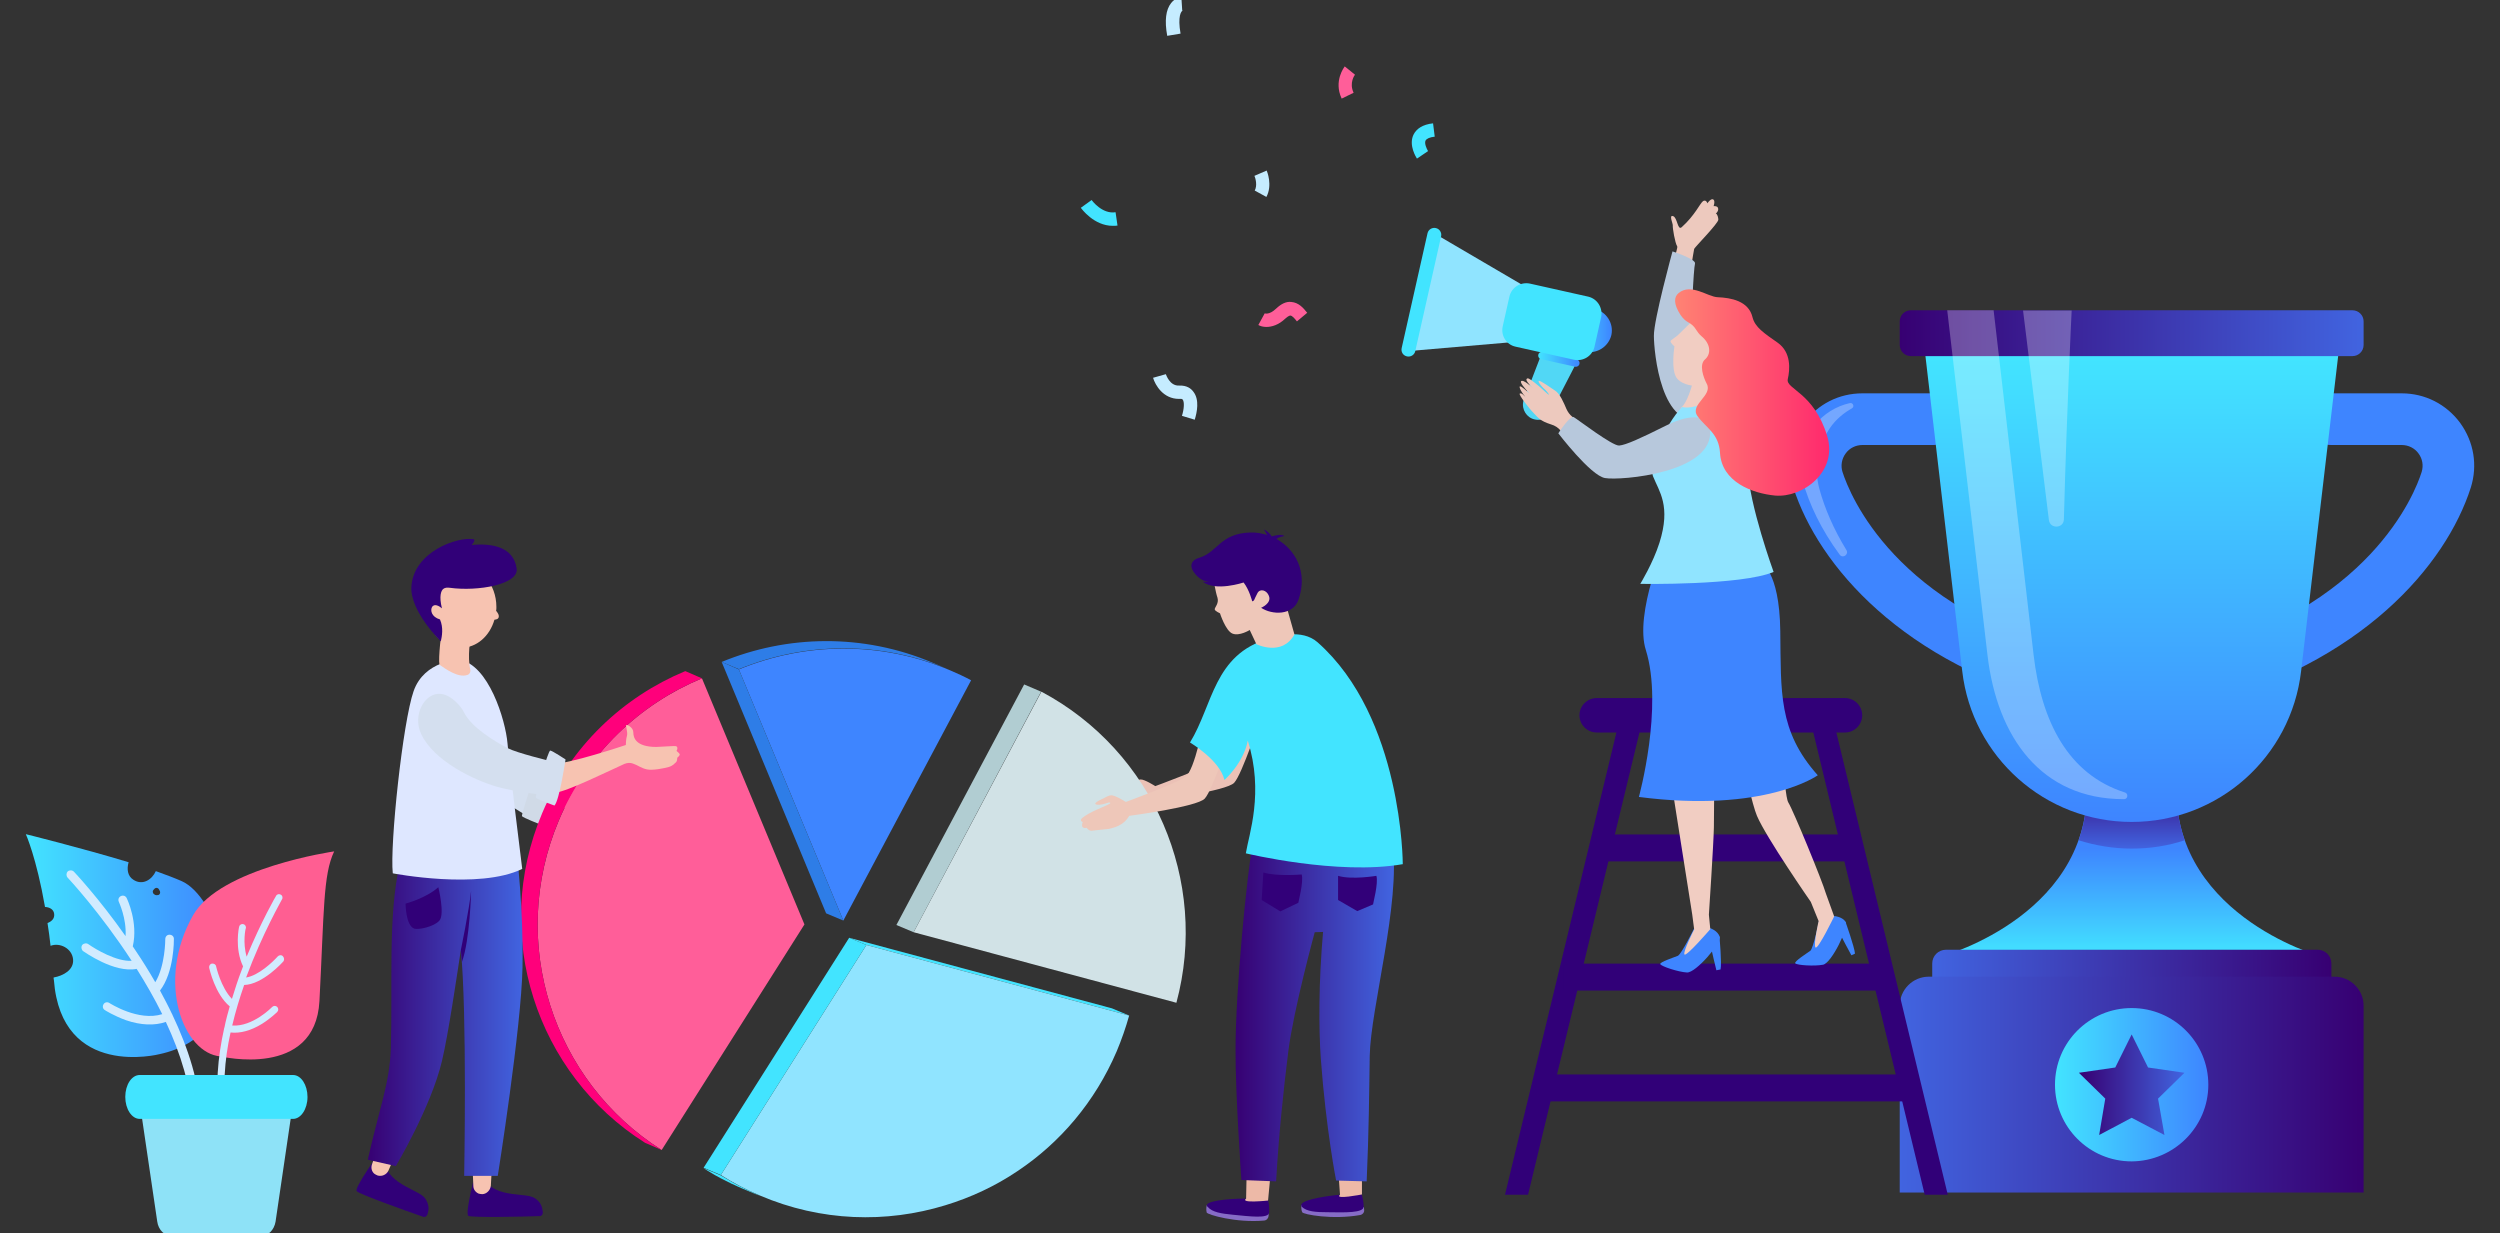 <?xml version="1.0" encoding="utf-8"?>
<!-- Generator: Adobe Illustrator 24.3.0, SVG Export Plug-In . SVG Version: 6.00 Build 0)  -->
<svg version="1.1" id="layer_1" xmlns="http://www.w3.org/2000/svg" xmlns:xlink="http://www.w3.org/1999/xlink" x="0px" y="0px"
	 viewBox="0 0 900 444" style="enable-background:new 0 0 900 444;" xml:space="preserve">
<rect x="0" y="0" width="900" height="444" fill="#333333" stroke="none"/>
<style type="text/css">
	.st0{enable-background:new    ;}
	.st1{fill:#42E4FF;}
	.st2{fill:#90E4FF;}
	.st3{fill:#3E85FF;}
	.st4{fill:#2E7DE7;}
	.st5{fill:#F7C3B1;}
	.st6{fill:#D4DFEF;}
	.st7{fill:#D0DAE7;}
	.st8{fill:#FF5E99;}
	.st9{fill:#310078;}
	.st10{fill:url(#SVGID_3_);}
	.st11{fill:#DEE7FF;}
	.st12{opacity:0.28;fill:#FFFFFF;}
	.st13{fill:url(#SVGID_4_);}
	.st14{fill:url(#SVGID_5_);}
	.st15{fill:url(#SVGID_6_);}
	.st16{fill:url(#SVGID_7_);}
	.st17{fill:url(#SVGID_8_);}
	.st18{fill:url(#SVGID_9_);}
	.st19{fill:url(#SVGID_10_);}
	.st20{fill:url(#SVGID_11_);}
	.st21{fill:#EDC9BE;}
	.st22{fill:#B7C8DC;}
	.st23{fill:url(#SVGID_12_);}
	.st24{fill:#51D7F5;}
	.st25{fill:url(#SVGID_13_);}
	.st26{fill:#F1CDC2;}
	.st27{fill:url(#SVGID_14_);}
	.st28{fill:#866CC6;}
	.st29{fill:#320079;}
	.st30{fill:#EDB9A7;}
	.st31{fill:#EBC1B6;}
	.st32{fill:url(#SVGID_15_);}
	.st33{fill:#D1E2E6;}
	.st34{fill:#B1CDD2;}
	.st35{fill:#EEC7B9;}
	.st36{fill:url(#SVGID_16_);}
	.st37{fill:#D1EBFF;}
	.st38{fill:#FF5E92;}
	.st39{fill:#8EE2F7;}
	.st40{fill:#C5ECFF;}
</style>
<g>
	<g>
		<g class="st0">
			<g>
				<polygon class="st1" points="311.9,340.2 305.7,337.6 400.3,363 406.5,365.6 				"/>
			</g>
			<g>
				<path class="st2" d="M273.6,430.4c-5-2.1-9.7-4.6-14.1-7.4l52.4-82.8l94.6,25.4c-1.2,4.3-2.7,8.6-4.5,12.9
					c-7.8,18.2-20.4,32.9-35.7,43.1c-8,5.4-16.8,9.5-26,12.3C319.1,440.4,295.6,439.8,273.6,430.4z"/>
			</g>
			<path class="st1" d="M270.2,428.9c-0.4-0.2-0.7-0.4-1.1-0.5c-0.7-0.4-1.5-0.7-2.2-1.1c-0.4-0.2-0.8-0.4-1.2-0.6
				c-0.7-0.4-1.5-0.8-2.2-1.2c-0.3-0.2-0.7-0.4-1-0.6c-1-0.6-2.1-1.2-3.1-1.8l-6.2-2.6c1,0.6,2,1.3,3.1,1.9c0.3,0.2,0.7,0.4,1,0.6
				c0.7,0.4,1.5,0.8,2.2,1.2c0.4,0.2,0.8,0.4,1.2,0.6c0.7,0.4,1.5,0.7,2.2,1.1c0.4,0.2,0.7,0.4,1.1,0.5c0.1,0.1,0.3,0.1,0.4,0.2
				c1,0.5,2,0.9,2.9,1.3l6.2,2.6C272.4,429.9,271.3,429.4,270.2,428.9z"/>
			<g>
				<polygon class="st1" points="259.5,423 253.3,420.4 305.7,337.6 311.9,340.2 				"/>
			</g>
		</g>
		<g class="st0">
			<g>
				<path class="st3" d="M303.6,331.4L266,241c23.5-9.7,50.7-10.4,76,0.3c2.6,1.1,5.2,2.3,7.6,3.6L303.6,331.4z"/>
			</g>
			<g>
				<polygon class="st4" points="303.6,331.4 297.4,328.8 259.8,238.3 266,241 				"/>
			</g>
			<path class="st4" d="M335.8,238.6c-25.2-10.7-52.5-10-76-0.3l6.2,2.6c23.5-9.7,50.7-10.4,76,0.3L335.8,238.6z"/>
		</g>
		<g>
			<g>
				<path class="st5" d="M191.7,283.8c5.7,0.1,26.3-6.7,26.3-6.7s3.3-2,3.7-3.2c0.4-1.2,2-4.5,3.4-4.2c0.4,0.1-1.3,1.1-1.2,2.9
					c0,1.9-2.4,4.2,5.1,4c2.8-0.2,6.2-0.6,6.9-0.5c0.9,0.1,0.6,1.6,0.3,1.7c0,0,1.2,0.9,1.3,1.3c0.1,0.4-0.9,1.2-0.9,1.2
					s0.2,1.5-0.7,1.9c0,0-0.6,0.9-2.1,1.5c-1.7,0.6-5.8,1.5-7.7,1.2c-2.1-0.3-3.3-1.3-5.1-1.9c-1-0.3-2.1-0.3-3.1,0.2
					c-4.8,2.4-17.8,11.1-26.5,10C186.9,292.3,186.1,283.7,191.7,283.8z"/>
				<path class="st6" d="M176.1,255.2c0.1,6.3,6.1,14.5,9.2,18.3c2.4,3,12.4,10.5,12.4,10.5l-6.2,10.8c0,0-10.9-6.4-15.3-10.2
					c-6.3-5.3-17-17.4-17.2-28.3c-0.2-7.5,7.2-13.2,12.3-10.3C174.7,247.9,176.1,253.4,176.1,255.2z"/>
				<path class="st7" d="M194.5,296.8c0,0-6.4-2.5-6.6-3c-0.2-0.6,4.9-16.8,5.6-16.7c0.8,0.1,5.4,3.4,5.4,3.4S196.4,295,194.5,296.8
					z"/>
			</g>
			<g class="st0">
				<g>
					<path class="st8" d="M238.2,414c-39.1-24.7-55.6-74.7-37-118.7c10.2-24.1,29.1-41.8,51.5-51.1l36.9,88.6L238.2,414z"/>
				</g>
				<g class="st0">
					<defs>
						<path id="SVGID_1_" class="st0" d="M238.2,414l-6-2.6c-39.1-24.7-55.6-74.7-37-118.7c10.2-24.1,29.1-41.8,51.5-51.1l6,2.6
							c-22.4,9.3-41.2,27-51.5,51.1C182.6,339.2,199.1,389.3,238.2,414z"/>
					</defs>
					<use xlink:href="#SVGID_1_"  style="overflow:visible;fill:#FF007B;"/>
					<clipPath id="SVGID_2_">
						<use xlink:href="#SVGID_1_"  style="overflow:visible;"/>
					</clipPath>
				</g>
			</g>
			<g>
				<g>
					<path class="st9" d="M195.4,436.4c0-0.4-0.1-0.8-0.2-1.3c-0.3-2-2.1-3.7-3.6-4.2c-2.5-0.9-6.2-0.6-10.4-1.7
						c-4.2-1.1-5.4-3-5.4-3l-5.5-0.6c0,0-1.5,6.1-1.9,9.7c-0.1,1.2-0.1,2.2,0.2,2.4c1,0.7,20.1,0.3,25.5,0.1
						C194.9,437.9,195.5,437.2,195.4,436.4z"/>
					<path class="st5" d="M173.7,429.9c-0.5,0-1-0.1-1.4-0.2c-1.1-0.5-1.9-1.5-1.9-2.8l-0.1-2.5l-0.3-6.2l7.2-0.2l-0.4,7.1l-0.1,1.8
						C176.5,428.5,175.2,429.8,173.7,429.9z"/>
				</g>
				<g>
					<path class="st9" d="M153.9,437.1c0.1-0.4,0.2-0.8,0.3-1.2c0.4-2-0.7-4.2-1.8-5.2c-2-1.7-5.6-2.8-9.1-5.3c-3.5-2.5-4-4.7-4-4.7
						l-5-2.5c0,0-3.6,5.2-5.2,8.3c-0.6,1.1-0.9,2-0.7,2.3c0.6,1,18.6,7.4,23.8,9.2C152.9,438.3,153.7,437.9,153.9,437.1z"/>
					<path class="st5" d="M136,423.2c-0.5-0.2-0.9-0.4-1.3-0.7c-0.9-0.8-1.2-2.1-0.8-3.3l0.8-2.3l1.9-5.9l6.8,2.4l-2.9,6.5l-0.7,1.6
						C139.1,422.9,137.5,423.6,136,423.2z"/>
				</g>
				<linearGradient id="SVGID_3_" gradientUnits="userSpaceOnUse" x1="132.368" y1="365.006" x2="188.067" y2="365.006">
					<stop  offset="0" style="stop-color:#370072"/>
					<stop  offset="1" style="stop-color:#4164E0"/>
				</linearGradient>
				<path class="st10" d="M143.9,311.1c1.3-5.8,26.3-3.8,26.3-3.8s-0.1,1.2-0.1,3.2c3.6-1.4,9.6-5,15.9-3.6c0,0,2.5,19.8,2.1,41.4
					c-0.4,21.5-8.9,75-8.9,75h-12.1c0,0,1.1-58.3-1.2-81.3c-1.5,9.7-4.4,29.8-6.8,40c-4,16.7-16.6,37.8-16.6,37.8l-10.1-2.3
					c4.1-18.3,7.9-27.5,8.3-40.1C141.4,354.9,139.6,329.6,143.9,311.1z"/>
				<path class="st11" d="M165.3,237.5c0,0-12.5,0.2-16.4,11.3c-3.9,11.1-8.6,55.4-7.5,65.6c0,0,31.1,6,46.6-1.6
					c0,0-4.6-36.8-5.3-45.2C182,259.3,175.9,239.1,165.3,237.5z"/>
				<path class="st9" d="M165.9,342c0,0,3-14.4,3.7-21.3c0,0-0.4,17.7-3.3,25.6L165.9,342z"/>
				<path class="st9" d="M157.8,319.4c0,0,2.4,9.7,0.4,12c-2,2.3-7.7,3.4-9.1,2.9c-3.1-1.2-3.1-9-3.1-9S153.3,323.4,157.8,319.4z"/>
				<path class="st5" d="M169.4,229.5c0,0-1.2,7-0.1,11.5c0.2,0.9-0.3,1.8-1.1,2c-3.3,1.1-7.8-2.2-10-3.7
					c-0.5-2.5,0.8-12.3,0.8-12.3L169.4,229.5z"/>
				<path class="st5" d="M198.6,275c5.6,0.3,26.7-6.8,26.7-6.8s0-2,0.4-3.3c0.4-1.2-0.6-3.8-0.2-3.9c0.4-0.1,2.5,0.9,2.5,2.7
					c0,1.8,0.8,5.2,8.3,5.2c2.8-0.1,6.3-0.4,7-0.3c0.9,0.2,0.5,1.6,0.2,1.7c0,0,1.2,0.9,1.2,1.3c0.1,0.4-0.9,1.2-0.9,1.2
					s0.1,1.5-0.8,1.9c0,0-0.6,0.9-2.2,1.4c-1.7,0.5-5.8,1.3-7.8,0.9c-2.1-0.4-3.3-1.5-5.1-2.1c-1-0.4-2.1-0.3-3.1,0.1
					c-4.9,2.2-21,10.1-24.7,10.3C195.7,285.5,193,274.8,198.6,275z"/>
				<path class="st6" d="M166.9,256.2c2.7,5.7,11.4,10.8,15.8,13.1c3.4,1.8,15.5,4.7,15.5,4.7l-1.3,12.4c0,0-12.5-1.5-18.1-3.2
					c-7.9-2.3-22.6-9.1-27.2-19c-3.2-6.8,1.3-15,7.1-14.4C162.7,250.2,166.2,254.7,166.9,256.2z"/>
				<path class="st6" d="M199.6,290c0,0-6.5-2.3-6.7-2.9c-0.2-0.6,4.4-17,5.2-16.9c0.8,0.1,5.5,3.2,5.5,3.2S201.4,288.2,199.6,290z"
					/>
				<path class="st5" d="M166,203.7c7,0,12.7,6.6,12.7,14.8c0,0.5,0,1-0.1,1.4c0.5,0.6,1.2,1.5,0.9,2.4c-0.2,0.6-0.8,0.7-1.5,0.8
					c-1.7,5.9-6.4,10.1-12,10.1c-7,0-12.7-6.6-12.7-14.8C153.3,210.3,158.9,203.7,166,203.7z"/>
				<path class="st9" d="M148.1,211.1c0.9-12.6,16.6-17.9,22.3-17c0.8,0.1,0.2,1.3-0.6,2.1c7.2-0.7,15.1,0.6,16.2,8.5
					c0.8,5.7-14,8.3-24.1,6.9c-0.8-0.1-1.7-0.1-2.3,0.4c-0.8,0.6-1.6,2.6-0.5,7c-0.9-0.8-2.8-1.9-3.6-0.4c-0.6,1.1-0.2,3.5,2.9,4.4
					c1.3,3,0.7,6.1,0.3,7.9C158.7,230.9,147.5,220,148.1,211.1z"/>
			</g>
		</g>
		<g>
			<path class="st3" d="M745.8,254.3c-0.8,0-1.5-0.1-2.3-0.3c-58.5-15-88.9-50.4-97.9-78.5c-2.5-8-1.2-16.4,3.8-23.2
				c5-6.8,12.6-10.7,21.1-10.7h25.4c5.1,0,9.3,4.2,9.3,9.3c0,5.1-4.2,9.3-9.3,9.3h-25.4c-2.4,0-4.7,1.1-6.1,3.1
				c-1.4,1.9-1.8,4.4-1.1,6.6c2.6,8.1,18.8,49.2,84.8,66.1c5,1.3,8,6.3,6.7,11.3C753.7,251.5,749.9,254.3,745.8,254.3z"/>
			<path class="st12" d="M664.7,198c1,1.6-1.3,3.2-2.4,1.7c-6.7-9.1-11-18.2-13.3-26.5c-1.9-7.1-0.4-14.4,4.2-20.1
				c3.3-4.1,7.8-6.9,12.8-8c1.1-0.2,1.7,1.3,0.7,1.9c-2.7,1.5-5.8,3.9-8,7.2c-4.4,6.7-5.8,14.2-3.7,21.9
				C656.9,183,660.1,190.5,664.7,198z"/>
			<path class="st3" d="M789.3,254.3c-4.1,0-7.9-2.8-9-7c-1.3-5,1.7-10,6.7-11.3c66-16.9,82.3-58.1,84.8-66.1
				c0.7-2.3,0.3-4.7-1.1-6.6c-1.4-2-3.7-3.1-6.1-3.1h-25.4c-5.1,0-9.3-4.2-9.3-9.3c0-5.1,4.2-9.3,9.3-9.3h25.4
				c8.4,0,16.1,3.9,21.1,10.7c4.9,6.8,6.3,15.2,3.8,23.2c-9,28.1-39.4,63.5-97.9,78.5C790.8,254.2,790,254.3,789.3,254.3z"/>
			<linearGradient id="SVGID_4_" gradientUnits="userSpaceOnUse" x1="767.415" y1="344.172" x2="767.415" y2="305.397">
				<stop  offset="0" style="stop-color:#42E4FF"/>
				<stop  offset="1" style="stop-color:#3E85FF"/>
			</linearGradient>
			<path class="st13" d="M783.7,279.2h-16.3h-16.3c4.1,49.5-51.5,64.9-51.5,64.9h67.7h67.7C835.1,344.2,779.6,328.7,783.7,279.2z"/>
			<linearGradient id="SVGID_5_" gradientUnits="userSpaceOnUse" x1="767.41" y1="279.247" x2="767.41" y2="305.513">
				<stop  offset="0" style="stop-color:#370072"/>
				<stop  offset="1" style="stop-color:#4164E0"/>
			</linearGradient>
			<path class="st14" d="M786.5,302.5c-6,2-12.4,3-19.1,3c-6.6,0-13.1-1.1-19.1-3c2.4-6.7,3.6-14.5,2.8-23.2h32.6
				C783,288,784.1,295.7,786.5,302.5z"/>
			<linearGradient id="SVGID_6_" gradientUnits="userSpaceOnUse" x1="767.415" y1="128.929" x2="767.415" y2="294.978">
				<stop  offset="0" style="stop-color:#42E4FF"/>
				<stop  offset="1" style="stop-color:#3E85FF"/>
			</linearGradient>
			<path class="st15" d="M767.4,295.9L767.4,295.9c-31.1,0-57.4-23.3-61-54.3L692.2,120h150.5l-14.3,121.6
				C824.8,272.6,798.6,295.9,767.4,295.9z"/>
			<linearGradient id="SVGID_7_" gradientUnits="userSpaceOnUse" x1="683.932" y1="119.977" x2="850.898" y2="119.977">
				<stop  offset="0" style="stop-color:#370072"/>
				<stop  offset="1" style="stop-color:#4164E0"/>
			</linearGradient>
			<path class="st16" d="M846.9,128.2h-159c-2.2,0-4-1.8-4-4v-8.5c0-2.2,1.8-4,4-4h159c2.2,0,4,1.8,4,4v8.5
				C850.9,126.4,849.1,128.2,846.9,128.2z"/>
			<linearGradient id="SVGID_8_" gradientUnits="userSpaceOnUse" x1="695.568" y1="347.007" x2="839.261" y2="347.007">
				<stop  offset="0" style="stop-color:#4164E0"/>
				<stop  offset="1" style="stop-color:#370072"/>
			</linearGradient>
			<path class="st17" d="M839.3,352.2H695.6v-5.3c0-2.8,2.2-5,5-5h133.7c2.8,0,5,2.2,5,5V352.2z"/>
			<path class="st12" d="M765,285.3c1.3,0.4,1,2.4-0.3,2.4c0,0-0.1,0-0.1,0c-29.8,0-45.6-22.3-49.1-51.8L701,111.7h16.7l14.4,124.1
				C734.9,259.7,744.5,278.8,765,285.3z"/>
			<linearGradient id="SVGID_9_" gradientUnits="userSpaceOnUse" x1="683.932" y1="390.475" x2="850.898" y2="390.475">
				<stop  offset="0" style="stop-color:#4164E0"/>
				<stop  offset="1" style="stop-color:#370072"/>
			</linearGradient>
			<path class="st18" d="M850.9,429.3h-167v-67.2c0-5.8,4.7-10.5,10.5-10.5h146c5.8,0,10.5,4.7,10.5,10.5V429.3z"/>
			<linearGradient id="SVGID_10_" gradientUnits="userSpaceOnUse" x1="739.846" y1="390.474" x2="794.984" y2="390.474">
				<stop  offset="0" style="stop-color:#42E4FF"/>
				<stop  offset="1" style="stop-color:#3E85FF"/>
			</linearGradient>
			<path class="st19" d="M795,390.5c0-15.2-12.3-27.6-27.6-27.6c-15.2,0-27.6,12.3-27.6,27.6c0,15.2,12.3,27.6,27.6,27.6
				C782.6,418,795,405.7,795,390.5z"/>
			<linearGradient id="SVGID_11_" gradientUnits="userSpaceOnUse" x1="748.4" y1="390.474" x2="786.43" y2="390.474">
				<stop  offset="0" style="stop-color:#370072"/>
				<stop  offset="1" style="stop-color:#4164E0"/>
			</linearGradient>
			<polygon class="st20" points="767.4,372.4 773.3,384.3 786.4,386.2 776.9,395.5 779.2,408.6 767.4,402.4 755.7,408.6 
				757.9,395.5 748.4,386.2 761.5,384.3 			"/>
			<path class="st12" d="M737.6,187.2l-9.3-75.4h17.5c0,0-1.7,33.9-2.8,75.2C742.9,190.3,738,190.5,737.6,187.2z"/>
		</g>
		<g>
			<g>
				<polygon class="st9" points="550.1,430.1 541.8,430.1 583.4,257.5 591.7,257.5 				"/>
				<polygon class="st9" points="692.9,430.1 701.2,430.1 659.6,257.5 651.3,257.5 				"/>
				<path class="st9" d="M664.2,263.7h-89.4c-3.4,0-6.2-2.8-6.2-6.2l0,0c0-3.4,2.8-6.2,6.2-6.2h89.4c3.4,0,6.2,2.8,6.2,6.2l0,0
					C670.4,260.9,667.6,263.7,664.2,263.7z"/>
				<rect x="575.8" y="300.4" class="st9" width="90.5" height="9.7"/>
				<rect x="562.7" y="346.9" class="st9" width="113.5" height="9.7"/>
				<rect x="555.2" y="386.8" class="st9" width="130.7" height="9.7"/>
			</g>
		</g>
		<g>
			<path class="st21" d="M602.2,94.7c1.1-3.4,1.8-5.7,1.6-6c-0.8-1.2-1.7-6.7-1.6-7.5c0.1-0.7-1.5-3.9,0.1-3.4
				c1.6,0.5,1.6,5.3,3.1,4c4.8-4.3,6.6-8.6,7.7-9.4c1.1-0.7,1.6,0.8,1.6,0.8c0.2-0.5,1.5-2,2.2-1.3c0.6,0.6,0,2.3,0,2.3
				s1.2-0.1,1.5,0.5c0.6,1.1-0.7,2.2-0.7,2.2c0.6,0.1,0.9,1.6,0.9,2.2c-0.1,1.4-8.4,9.8-8.7,10.5c-0.1,0.2-0.6,3.6-1.4,8.6
				C606.1,96.9,604.4,96.3,602.2,94.7z"/>
			<path class="st22" d="M613.8,150.8c4.9-1.6-3.9-28.3-4.5-30.7c-0.7-2.4,0.4-23.7,0.9-25.2c0.5-1.6-8.1-4.4-8.1-4.4
				s-6.8,24.8-6.7,30.4C595.4,126.4,597.9,155.8,613.8,150.8z"/>
			<g>
				<linearGradient id="SVGID_12_" gradientUnits="userSpaceOnUse" x1="564.461" y1="118.929" x2="580.23" y2="118.929">
					<stop  offset="0" style="stop-color:#42E4FF"/>
					<stop  offset="1" style="stop-color:#3E85FF"/>
				</linearGradient>
				<path class="st23" d="M564.7,117.2c1-4.2,5.2-6.9,9.4-6c4.2,1,6.9,5.2,6,9.4c-1,4.2-5.2,6.9-9.4,6
					C566.4,125.7,563.7,121.4,564.7,117.2z"/>
				<path class="st24" d="M552.5,151L552.5,151c3,0.7,5.9-1.2,6.6-4.1l12.3-23.8l-13.6-3.1l-9.4,24.4
					C547.7,147.4,549.6,150.4,552.5,151z"/>
				<polygon class="st2" points="506.9,126.4 544.1,123.2 548.6,102.9 516.5,84.1 				"/>
				<linearGradient id="SVGID_13_" gradientUnits="userSpaceOnUse" x1="553.76" y1="129.375" x2="568.689" y2="129.375">
					<stop  offset="0" style="stop-color:#42E4FF"/>
					<stop  offset="1" style="stop-color:#3E85FF"/>
				</linearGradient>
				<path class="st25" d="M554.8,129.3l12.2,2.7c0.7,0.2,1.5-0.3,1.6-1l0,0c0.2-0.7-0.3-1.5-1-1.6l-12.2-2.7c-0.7-0.2-1.5,0.3-1.6,1
					l0,0C553.6,128.4,554.1,129.2,554.8,129.3z"/>
				<path class="st1" d="M506.5,128.3L506.5,128.3c1.3,0.3,2.7-0.5,3-1.9l9.3-41.3c0.3-1.3-0.5-2.7-1.9-3l0,0
					c-1.3-0.3-2.7,0.5-3,1.9l-9.3,41.3C504.3,126.7,505.1,128,506.5,128.3z"/>
				<path class="st1" d="M545.6,124.8l21,4.7c3.3,0.7,6.6-1.3,7.4-4.6l2.4-10.7c0.7-3.3-1.3-6.6-4.6-7.4l-21-4.7
					c-3.3-0.7-6.6,1.3-7.4,4.6l-2.4,10.7C540.2,120.8,542.3,124.1,545.6,124.8z"/>
			</g>
			<path class="st3" d="M660.5,329.8c0,0,2.6,0.2,3.9,2c1.3,1.9-5,14.9-8.1,15.5c-3.1,0.6-9.4,0.2-10-0.5c-0.6-0.6,4.3-3.7,5.4-4.5
				c1.1-0.8,3.2-11,3.2-11L660.5,329.8z"/>
			<path class="st26" d="M608.9,115.9c0,0-2.8,2.7-4.3,4.2c-1.5,1.6-3.2,2.2-3.2,2.8c0,0.6,1.4,1.8,1.4,1.8s-1.4,8.6,0.9,11.5
				c2.2,2.9,9.2,3.6,13,2.2c3.8-1.4,7-16.8,7-16.8S613.2,112.9,608.9,115.9z"/>
			<g>
				<path class="st3" d="M615.8,334.2c0,0,2.5,0.8,3.3,3c0.8,2.1-8.6,13.1-11.8,12.9c-3.2-0.2-9.2-2.2-9.6-3c-0.4-0.7,5.1-2.5,6.3-3
					c1.3-0.5,5.9-9.9,5.9-9.9L615.8,334.2z"/>
				<path class="st3" d="M619,337.2c0,0,0.9,9.5,0.4,11.8l-1.5,0.3c0,0-2-8.2-2.2-9.4C615.6,338.8,619,337.2,619,337.2z"/>
			</g>
			<path class="st26" d="M610,135.3c0,0-1.8,8.5-4.5,11.2s6,1.8,6,1.8l7.9-10.6L610,135.3z"/>
			<path class="st26" d="M609.2,329.2c0,0-11-69.4-12.2-77.9c-1.2-8.4-2.8-44.9-0.4-48.6c2.4-3.7,33.9-0.4,33.9-0.4l3.2-0.4
				c0,0,4.4,14.8,6.2,38.1c1.1,14.5,2.1,46.1,3.9,48.9c1.8,2.9,12.2,28.2,13.5,32.7l3,8.3c0,0-5.8,12-6.7,11.2
				c-0.9-0.8,1.1-9.5,1.1-9.5l-2.8-6.9l0,0c0,0-16.1-23.2-19.4-31c-3.3-7.8-11.6-51.7-11.6-51.7l-3.5,0.4c0,0-0.3,49.6-0.4,55.4
				c-0.1,5.8-1.8,31.5-1.8,31.5l0.5,5.2c0,0-8.7,10.1-9.3,9.1c-0.6-1,3.5-9,3.5-9L609.2,329.2L609.2,329.2z"/>
			<path class="st3" d="M633.8,202.5c0,0,6.8,2.6,7.1,24.6c0.3,22-0.8,36,13.5,52c0,0-19,13.7-64.4,7.8c0,0,8.9-32.4,2.5-52.9
				c-4.1-12.8,6.5-39.1,10.2-45.7C606.6,181.7,633.8,202.5,633.8,202.5z"/>
			<path class="st3" d="M664.4,331.9c0,0,3.2,9,3.4,11.4l-1.3,0.6c0,0-4-7.4-4.5-8.5C661.5,334.3,664.4,331.9,664.4,331.9z"/>
			<path class="st21" d="M547.9,137.1c1.4-0.1,5.1,3.8,4.3,3s-3.2-3.1-2.6-3.7c0.4-0.5,1.1,0,2.8,1.3c1.7,1.2,5.1,4.6,5.2,4.4
				c0.1-0.2-1.3-1.9-1.9-2.3c-0.5-0.4-2.5-2.8-1.6-2.7c0.8,0.1,3.9,2.3,5.7,3.5c1.8,1.1,3.2,4.5,4.1,6.6c0.5,1.1,1.2,2.1,2.1,2.8
				c1.4,1.1,3.7,2.9,5.4,4.2c2.7,1.9-3.8,7.3-3.8,7.3s-3.6-3.9-5.7-6.4c-0.9-1.1-2.1-1.9-3.5-2.3c-4.1-1.3-4.7-2.5-6.2-4
				c-1.8-1.8-5.6-6.8-5.1-7.1c0.7-0.4,1.5,0.7,2.6,1.8c-1.7-1.7-3.1-4.3-2.5-4.4c0.6-0.1,2.1,1.5,3.4,2.5
				C549,140,546.6,137.2,547.9,137.1z"/>
			<path class="st2" d="M597.4,195.4c4.2-13.3-0.1-18.4-2.3-23.9c-1.6-4.1,4.2-18.7,10.5-25c0,0,2.5,1.1,9-1.7
				c0.1,0,0.1-0.1,0.2-0.1c6.3,3.3,14,13.1,14.4,24.1c0.5,12.9,9.3,37.1,9.3,37.1c-11.7,4.9-48,4.3-48,4.3S595.1,202.7,597.4,195.4z
				"/>
			<path class="st22" d="M615.6,154.6c-0.5-4.9-6.4-6.1-15.8-1.4c-9.4,4.7-14.5,7-16.9,7.2c-2.4,0.2-14.9-9.4-16.3-10.2
				c-1.4-0.8-5.6,5.8-5.6,5.8s11.6,15.2,16.8,16.1C583.2,173.1,617.4,170.3,615.6,154.6z"/>
			<linearGradient id="SVGID_14_" gradientUnits="userSpaceOnUse" x1="603.04" y1="141.266" x2="658.496" y2="141.266">
				<stop  offset="0" style="stop-color:#FF8373"/>
				<stop  offset="1" style="stop-color:#FF296D"/>
			</linearGradient>
			<path class="st27" d="M640,123.4c-5-3.5-8.2-5.6-9.1-9.2c-1.4-5.9-7.8-7-12.5-7.2c-3.6-0.1-9.6-5.2-14.1-1.5
				c-1.7,1.4-1.9,3.9,0.7,7.9c0.9,1.3,1.8,2.1,2.7,2.6c1.2,0.6,2.2,1.5,2.9,2.7c0.5,0.8,1.1,1.6,1.9,2.3c3.5,2.9,3.5,6.5,1.3,8.4
				c-2.2,1.9-0.6,6.4,0.6,8.7c2.4,4.3-6.3,7.5-3.3,11.7c3,4.2,7.7,6.2,8.1,13.2c0.6,10.5,11.6,14.6,19.8,15.4
				c9.9,0.9,22.7-8.5,18.8-21.4c-4.8-15.8-15-16.9-14.2-20.5C644.4,133,644.9,126.9,640,123.4z"/>
		</g>
		<g>
			<path class="st28" d="M468.5,433.8c0,0-0.2,1.5,0.3,2.6c0.3,0.8,10.9,2.8,20.9,1c0.9-0.2,1.5-1,1.4-1.8l-0.1-1.1L468.5,433.8z"/>
			<path class="st29" d="M468.5,433.6c0.6-1.9,10.7-3.3,14.2-3.5c4-0.2,0.3-2.7,3.5-2.3c3.2,0.4,3.2,0.4,3.2,0.4s1.3,2.2,1.5,5.5
				c0,0.2,0,0.4,0,0.7c0,2.3-6.7,2.1-13,2c-4.1,0-7.5-0.2-9.3-2C468.5,434.1,468.4,433.9,468.5,433.6z"/>
			<path class="st30" d="M490.3,419.4l0,10.6c0,0-10.2,2-7.9,0.1l-0.7-9.8L490.3,419.4z"/>
			<path class="st28" d="M434.4,433.9c0,0-0.3,1.5,0,2.6c0.3,0.8,10.6,3.8,20.7,2.9c0.9-0.1,1.5-0.8,1.6-1.7l0-1.1L434.4,433.9z"/>
			<path class="st29" d="M434.5,433.7c0.8-1.8,11-2.3,14.5-2.2c4,0.1,0.5-2.6,3.7-2c3.2,0.7,3.2,0.7,3.2,0.7s1.1,2.3,1,5.6
				c0,0.2,0,0.4,0,0.7c-0.2,2.3-6.9,1.4-13.1,0.8c-4.1-0.4-7.4-0.9-9-2.8C434.4,434.2,434.4,433.9,434.5,433.7z"/>
			<path class="st30" d="M457.5,421.6l-1,10.6c0,0-10.3,1.1-7.9-0.7l0.2-9.8L457.5,421.6z"/>
			<path class="st31" d="M399.8,289.2c0.2-0.4,2-1.7,4.3-2.8c1.8-0.9,4.9-2.1,5.9-2.7c0.3-0.2,0.4-0.3,0.3-0.4
				c-0.1-0.1-0.3-0.1-0.6-0.1c0,0-3.1,1.2-4.5,0.7c-1.4-0.5,2.7-2.2,2.7-2.2c1-0.6,2.1-1.1,2.7-1.1c1.4-0.1,5.3,2.4,5.3,2.4
				s18-6.6,21.4-9c3.5-2.4,6.7-20.2,6.7-20.2l9.7,4.9c0,0-6.5,20-9.4,23.1c-2.8,3-27.2,6.2-27.2,6.2c-2,3.6-5.7,4.3-7.3,4.7
				c0,0-5.7,0.6-5.7,0.6c-1.5,0.4-2.3-1-2.3-1c-1,0.2-1,0-1,0c-1.1-0.1-0.5-2-0.4-2.1C400.2,290.3,399.5,290,399.8,289.2z"/>
			<linearGradient id="SVGID_15_" gradientUnits="userSpaceOnUse" x1="444.632" y1="361.021" x2="501.776" y2="361.021">
				<stop  offset="0" style="stop-color:#370072"/>
				<stop  offset="1" style="stop-color:#4164E0"/>
			</linearGradient>
			<path class="st32" d="M451.2,301.9c0,0,34.4-12.8,50.1,1.9c3,21-7.9,59.3-8.2,76.3c-0.2,13.7-0.3,26.8-1.1,45.2l-11-0.3
				c0,0-3.6-18.2-5.5-43.7c-0.8-11.4-0.8-27.5,0.8-45.8l-3,0.1c0,0-7.6,27.8-9.5,42.8c-1.8,14.3-3.5,30.8-4.4,46.9l-12.5-0.5
				c0,0-2.2-31.1-2.1-47.1C444.8,356.4,448.8,315.5,451.2,301.9z"/>
			<g class="st0">
				<g>
					<path class="st33" d="M423.5,361l-94.6-25.4l46-86.6C415.3,270.5,435.3,317.2,423.5,361z"/>
				</g>
				<g>
					<polygon class="st34" points="328.9,335.6 322.7,333 368.7,246.4 374.8,249 					"/>
				</g>
			</g>
			<path class="st35" d="M389.2,294.9c0.2-0.4,2-1.7,4.3-2.8c1.8-0.9,4.9-2.1,5.9-2.7c0.3-0.2,0.4-0.3,0.3-0.4
				c-0.1-0.1-0.3-0.1-0.6-0.1c0,0-3.1,1.2-4.5,0.7c-1.4-0.5,2.7-2.2,2.7-2.2c1-0.6,2.1-1.1,2.7-1.1c1.4-0.1,5.3,2.4,5.3,2.4
				s18-6.6,21.4-9c3.5-2.4,6.7-20.2,6.7-20.2l9.7,4.9c0,0-6.5,20-9.4,23.1c-2.8,3-27.2,6.2-27.2,6.2c-2,3.6-5.7,4.3-7.3,4.7
				c0,0-5.7,0.6-5.7,0.6c-1.5,0.4-2.3-1-2.3-1c-1,0.2-1,0-1,0c-1.1-0.1-0.5-2-0.4-2.1C389.6,295.9,388.9,295.6,389.2,294.9z"/>
			<path class="st1" d="M440.8,280.8c-1.6-7.1-12.4-13.5-12.4-13.5c8.3-13.5,8.5-31.7,28.4-37.4c2.8-0.8,11.8-3.7,17.5,1.3
				c30.7,27.1,30.7,79.9,30.7,79.9c-23.4,4.1-56.5-3.9-56.5-3.9c1.1-6.9,6.6-21.8,0.7-40.6C447.7,274.7,440.8,280.8,440.8,280.8z"/>
			<path class="st35" d="M436.8,208.3c0,0,0.8,4.9,1.5,6.9c0.6,2.1-1.1,3.5-1,4.2c0.1,0.6,1.9,1.4,1.9,1.4s2,6.3,4.5,7.3
				c2.5,1,6.2-1.3,6.2-1.3l2.4,5.1c0,0,9.2,4.6,13.7-3.5l-2.6-9.2c0,0-0.8-13.5-8.6-17.8C446.9,197.1,436.8,208.3,436.8,208.3z"/>
			<path class="st9" d="M430.4,206.8c-2.3-2.6-2-5,1.3-6c6.6-1.9,7.5-8.8,18.4-9.1c2-0.1,4.1,0.3,6.1,0.9c-0.5-0.9-1.2-2-1.2-2
				c1.4,0.6,2.3,1.7,2.8,2.5c1.1-0.3,3.7-1,4.6-0.1c0,0-1.8,0.2-2.9,1c6.8,3.8,11.4,11.8,8,21.8c-2,5.9-9.6,5.6-13.5,3
				c0,0,3.9-1.6,2.8-4.3c-0.8-2.1-3.2-2.7-4.1-1c-1.4,2.6-1,2.7-1.9,3c0,0-1-4.1-3.1-6.8c0,0-10.2,3.4-14.7-0.3c0,0,2,0.2,2.6,0
				C435.3,209.5,432.7,209.5,430.4,206.8z"/>
			<path class="st29" d="M495.5,315.3c0,0-8.9,1.5-13.8,0v8.7l6.9,4l5.7-2.4C494.2,325.6,496.3,317.9,495.5,315.3z"/>
			<path class="st29" d="M468.6,314.8c0,0-8.9,0.8-13.8-0.7l-0.6,9.9l6.7,4.1l6.5-3.1C467.3,325.1,469.4,317.4,468.6,314.8z"/>
		</g>
		<g>
			<g>
				<g>
					<linearGradient id="SVGID_16_" gradientUnits="userSpaceOnUse" x1="9.277" y1="340.532" x2="80.743" y2="340.532">
						<stop  offset="0" style="stop-color:#42E4FF"/>
						<stop  offset="1" style="stop-color:#3E85FF"/>
					</linearGradient>
					<path class="st36" d="M73.5,347.3c0.2-3.8,3.2-5.5,6.4-6.3c-2.2-11.1-8.2-21-14.5-23.8c-2.5-1.1-5.7-2.3-9.3-3.6
						c-1.4,3.1-4.8,5.3-8.1,3.1c-2.1-1.3-2.4-3.9-1.7-6.3c-17.2-5.2-37-10.1-37-10.1s3.8,8.4,6.9,26.2c1.6,0.1,3.1,0.8,3.3,2.5
						c0.2,1.7-0.9,2.7-2.4,3.3c0.4,2.6,0.8,5.3,1.1,8.2c3.3-1.3,7.7,0.9,8.1,4.8c0.4,3.9-3.6,6-7,6.6c0,0.3,0,0.6,0.1,0.9
						c2.7,35.8,38,26.7,38,26.7c16-3.4,22.4-14.5,23.2-26.6C77.1,353.3,73.3,351.6,73.5,347.3z M57,322.2c-0.4,0.1-0.8,0.1-1.1,0
						c-0.1-0.1-0.2-0.1-0.3-0.2c-0.4-0.2-0.6-0.6-0.6-1.1c0-0.2,0.1-0.4,0.3-0.6c0.2-0.2,0.4-0.5,0.7-0.6c0.4-0.2,0.9,0,1.2,0.4
						c0,0,0,0,0,0c0,0,0,0,0,0.1c0,0,0.1,0.1,0.1,0.1c0.1,0.2,0.2,0.4,0.3,0.6C57.8,321.4,57.5,322.1,57,322.2z"/>
					<path class="st37" d="M62.1,365.4c0,0,0-0.1,0-0.1c0,0-0.1-0.1-0.1-0.1c-1.4-3-2.9-5.8-4.4-8.6c5.1-6.6,5-18.1,5-18.6
						c0-0.9-0.7-1.5-1.6-1.5c-0.9,0-1.5,0.7-1.5,1.6c0,0.1,0,9.6-3.6,15.5c-2.3-4-4.6-7.7-6.9-11.1c-0.4-0.6-0.8-1.2-1.2-1.8
						c2-8.6-2-17-2.2-17.4c-0.4-0.8-1.3-1.1-2.1-0.7c-0.8,0.4-1.1,1.3-0.7,2.1c0,0.1,2.8,5.9,2.4,12.3
						c-9.7-13.8-18.5-23.1-18.6-23.2c-0.6-0.6-1.6-0.6-2.2-0.1c-0.6,0.6-0.6,1.6-0.1,2.2c0.2,0.2,11.8,12.6,23.1,30
						c-5.5,0.3-12.9-4.1-15.6-6c-0.7-0.5-1.7-0.3-2.2,0.3c-0.5,0.7-0.3,1.7,0.3,2.2c0.5,0.3,11.2,8,19.3,6.4
						c3.2,5.1,6.4,10.6,9.2,16.3c-8.6,2.7-18.8-3.9-19-4c-0.7-0.5-1.7-0.3-2.1,0.4c-0.5,0.7-0.3,1.7,0.4,2.1
						c0.1,0.1,3.3,2.1,7.7,3.7c5.3,1.8,10.2,2,14.3,0.6c5.3,11.3,9.1,23.4,9.5,35c0,0.9,0.7,1.5,1.6,1.5c0.2,0,0.3,0,0.5-0.1
						c0.6-0.2,1-0.8,1-1.5C72,390.2,67.7,377.2,62.1,365.4z"/>
				</g>
				<g>
					<path class="st38" d="M79.4,380.3c0,0,34.1,8.2,35.6-19.9c1.7-32.6,1.3-45.5,5.3-53.9c0,0-41.1,5.9-50.8,23
						C55.9,353.5,66.1,379.3,79.4,380.3z"/>
					<path class="st37" d="M101.8,344.2c-0.5-0.5-1.3-0.4-1.8,0.1c-1.8,2-6.9,6.9-11.4,7.6c5.9-15.9,12.8-27.8,12.9-28.1
						c0.4-0.6,0.2-1.4-0.4-1.7c-0.6-0.4-1.4-0.2-1.7,0.4c-0.1,0.1-5.3,9.1-10.6,21.9c-1.5-5.1-0.4-10.2-0.3-10.2
						c0.2-0.7-0.3-1.4-0.9-1.5c-0.7-0.2-1.4,0.3-1.5,0.9c-0.1,0.3-1.7,7.8,1.4,14.3c-0.2,0.5-0.4,1.1-0.6,1.6
						c-1.2,3.1-2.3,6.5-3.4,10.1c-4-4.1-5.7-11.7-5.7-11.7c-0.1-0.7-0.8-1.1-1.5-1c-0.7,0.1-1.1,0.8-1,1.5c0.1,0.4,2.1,9.5,7.4,13.9
						c-0.7,2.5-1.4,5-1.9,7.6c0,0.1-0.1,0.1-0.1,0.2c0,0,0,0.1,0,0.1c-2.3,10.4-3.4,21.5-1.4,31.6c0.1,0.5,0.6,0.9,1.1,1
						c0.1,0,0.3,0,0.4,0c0.7-0.1,1.1-0.8,1-1.5c-1.8-9.3-1-19.6,1.2-29.6c3.5,0.4,7.4-0.7,11.3-3.1c3.2-2,5.4-4.2,5.5-4.3
						c0.5-0.5,0.5-1.3,0-1.8c-0.5-0.5-1.3-0.5-1.8,0c-0.1,0.1-7,7.2-14.4,6.7c1.2-5.1,2.7-10,4.3-14.6c6.7-0.2,13.9-8.2,14.2-8.6
						C102.4,345.5,102.3,344.7,101.8,344.2z"/>
				</g>
				<path class="st39" d="M93.9,445h-32c-2.6,0-4.9-2.2-5.3-5.3L50,394.9h55.8l-6.6,44.9C98.7,442.8,96.5,445,93.9,445z"/>
				<path class="st1" d="M105.5,402.8H50.3c-2.9,0-5.2-3.6-5.2-7.9l0,0c0-4.4,2.3-7.9,5.2-7.9h55.2c2.9,0,5.2,3.6,5.2,7.9l0,0
					C110.7,399.3,108.3,402.8,105.5,402.8z"/>
			</g>
		</g>
		<path class="st40" d="M430.1,151.1l-4.6-1.4c0.8-2.5,0.9-5,0.3-5.8c-0.1-0.1-0.2-0.4-1.1-0.3c-0.1,0-0.2,0-0.3,0
			c-5.6,0-8.5-4.9-9.3-7.6l4.6-1.3l-2.3,0.7l2.3-0.7c0.1,0.2,1.4,4.3,4.8,4.1c2.8-0.1,4.3,1.1,5.1,2.2
			C431.9,143.9,430.9,148.5,430.1,151.1z"/>
		<path class="st8" d="M455.9,117.7c-1.2,0-2.2-0.3-2.9-0.7l2.3-4.2l-0.1,0c0.1,0,1.7,0.7,4.2-1.7c1.8-1.7,3.6-2.6,5.4-2.4
			c2.8,0.2,4.5,2.3,5.7,3.8l0.1,0.1l-3.7,3.1l-0.1-0.1c-0.6-0.8-1.6-2-2.3-2c-0.1,0-0.7,0.1-1.8,1.1
			C460.3,117,457.8,117.7,455.9,117.7z"/>
		<path class="st1" d="M400.6,81.3c-6.8,0-11.3-6.2-11.5-6.5L393,72c0,0.1,3.8,5.2,8.6,4.4l0.7,4.8
			C401.8,81.3,401.2,81.3,400.6,81.3z"/>
		<path class="st40" d="M455.9,70.9l-4.2-2.3c1-1.8,0.3-4.4-0.1-5.3l4.4-1.9C456.1,61.6,458.2,66.6,455.9,70.9z"/>
		<path class="st40" d="M420.2,12.9c-1-5.5-0.5-9.4,1.4-11.8c1.5-1.9,3.3-2.1,3.7-2.1l0.3,4.8c0.1,0,0.2,0,0.2,0
			c-0.6,0.2-1.9,2.1-0.8,8.3L420.2,12.9z"/>
		<path class="st8" d="M483,35.5c-3-6.4,1-11.4,1.1-11.6l3.7,3c-0.1,0.1-2.2,2.9-0.5,6.5L483,35.5z"/>
		<path class="st1" d="M510.1,57.1c-0.3-0.5-3-4.7-1.3-8.5c1.1-2.3,3.4-3.8,7.1-4.2l0.6,4.8c-1.8,0.2-2.9,0.7-3.3,1.4
			c-0.5,1,0.4,3,0.9,3.8L510.1,57.1z"/>
	</g>
</g>
</svg>
